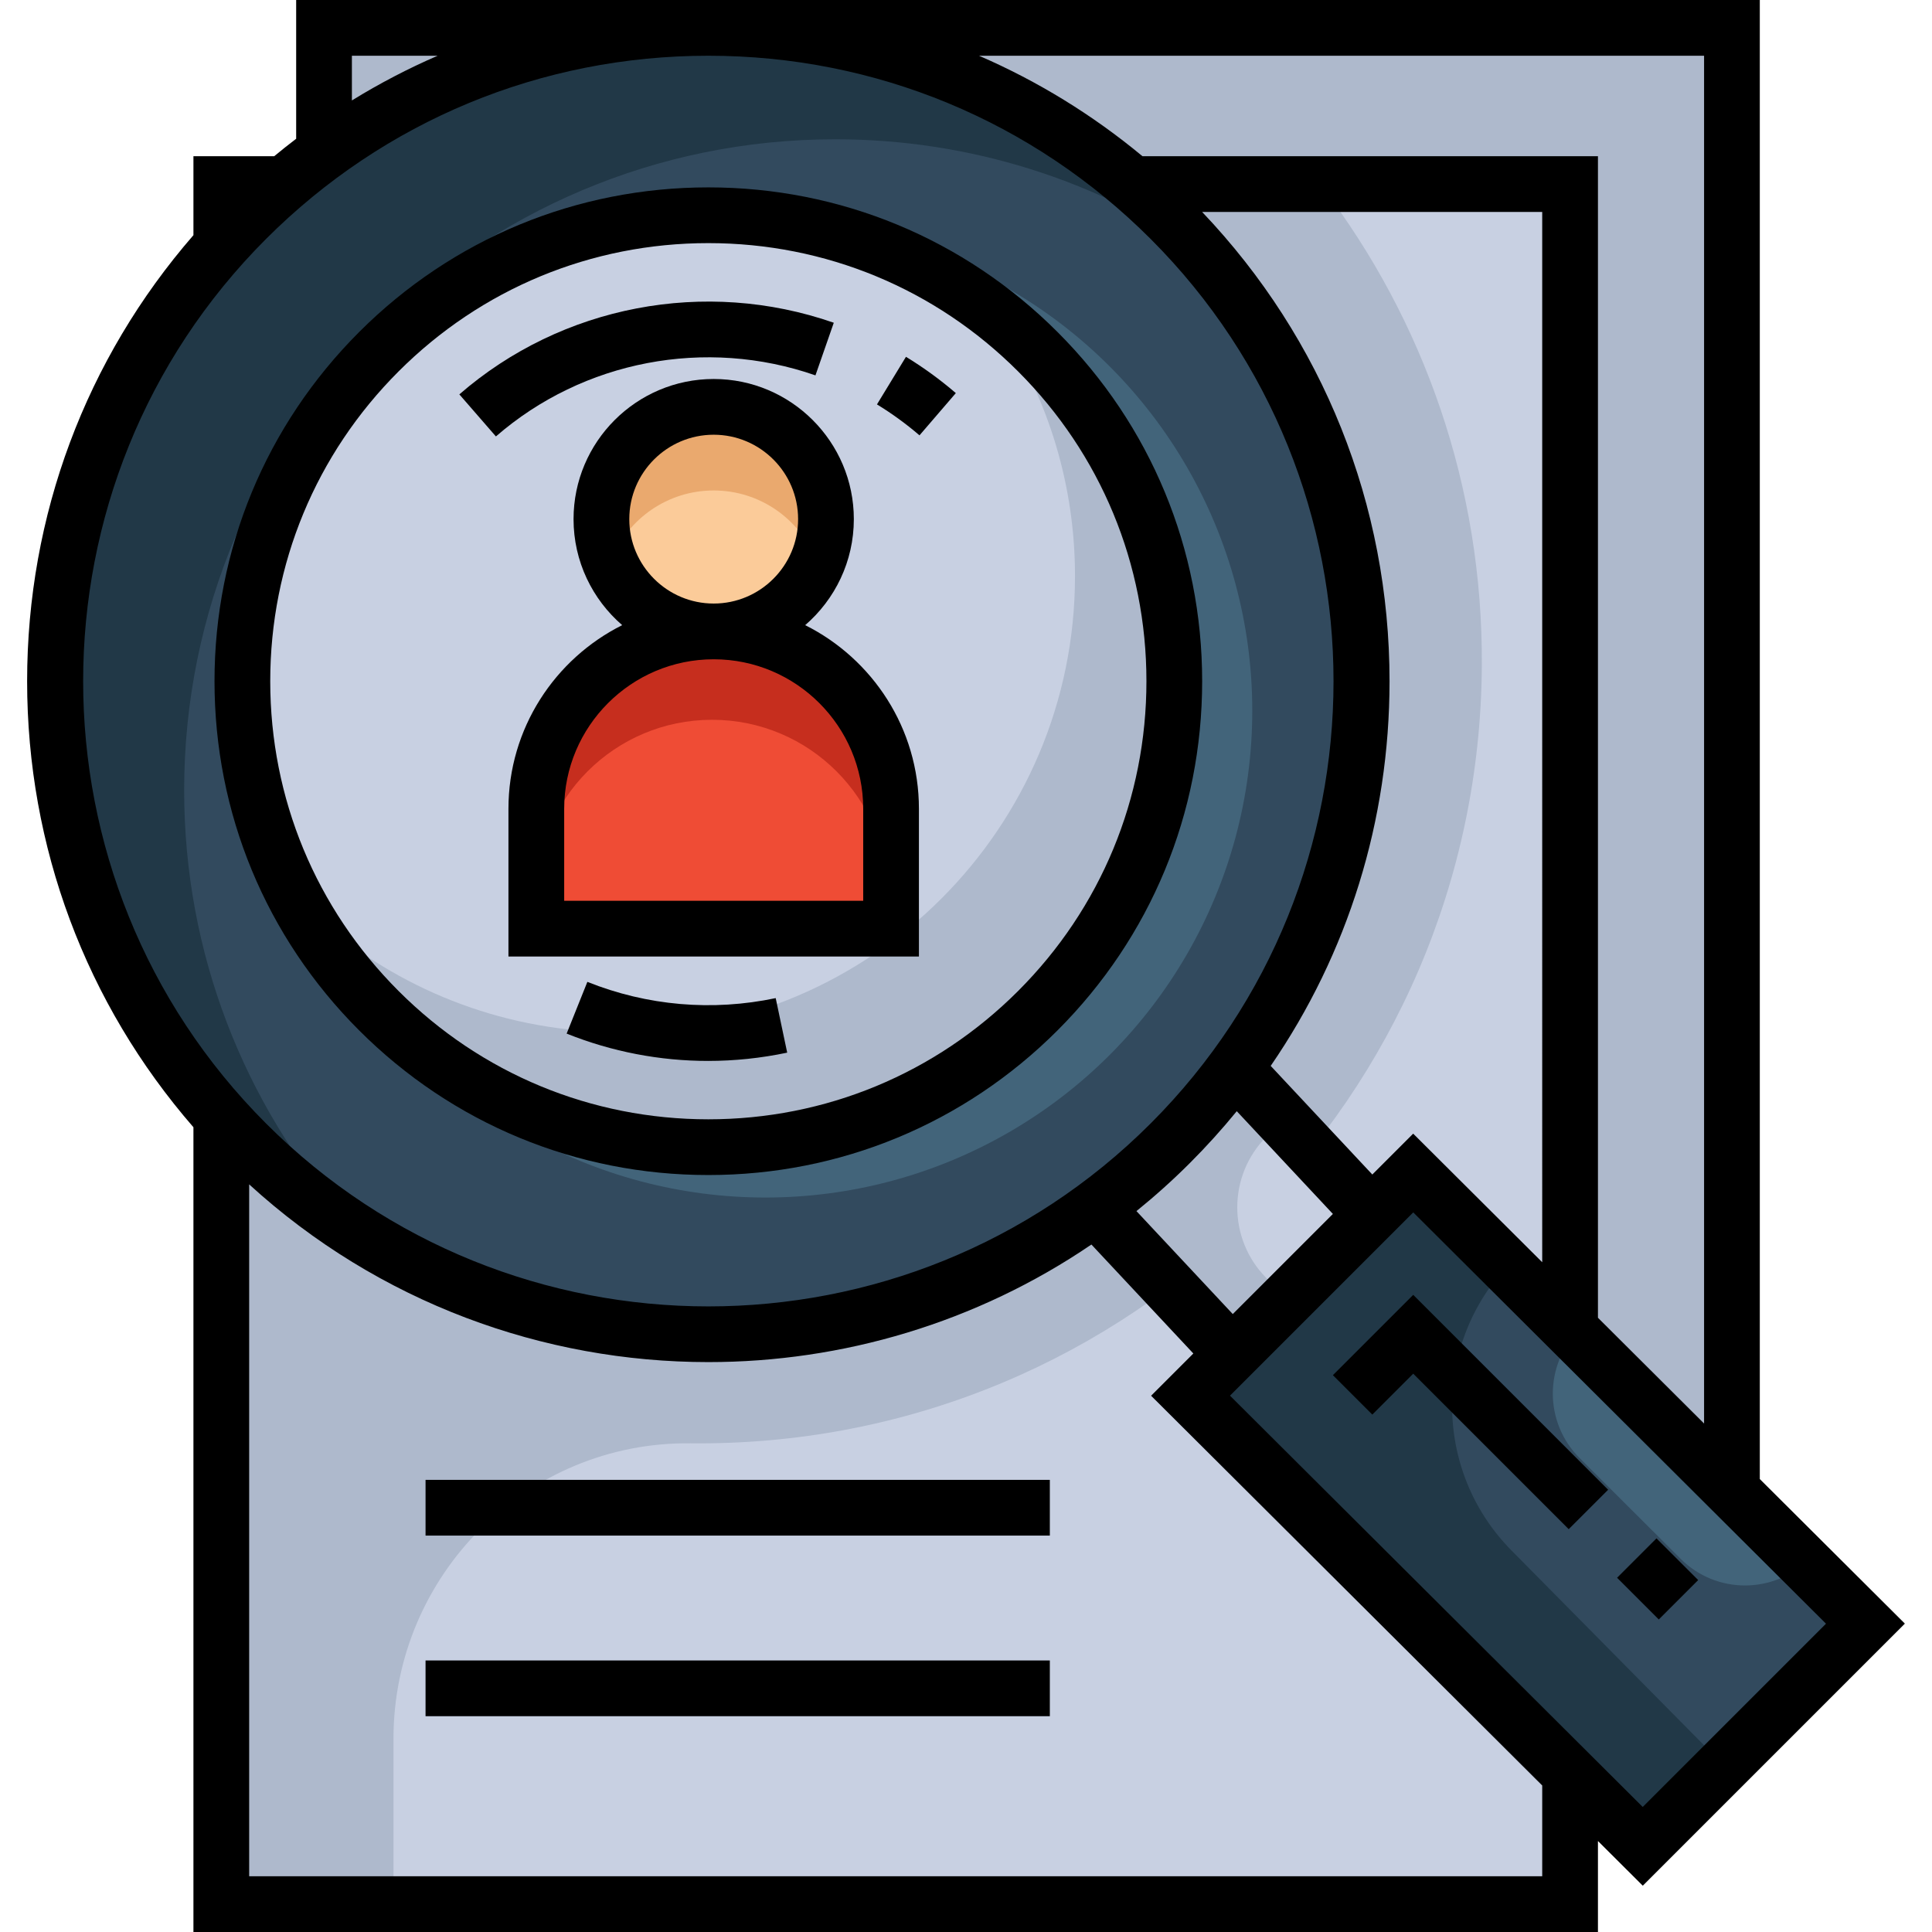 <?xml version="1.0"?>
<svg xmlns="http://www.w3.org/2000/svg" xmlns:xlink="http://www.w3.org/1999/xlink" version="1.1" id="Layer_1" x="0px" y="0px" viewBox="0 0 512 512" style="enable-background:new 0 0 512 512;" xml:space="preserve" width="512px" height="512px" class=""><g><rect x="85.868" y="5.366" style="fill:#AEB9CC" width="371.692" height="429.696" data-original="#AEB9CC" class=""/><rect x="56.844" y="49.654" style="fill:#C8D0E2" width="359.158" height="455.473" data-original="#C8D0E2" class=""/><path style="fill:#AEB9CC" d="M350.466,49.654H56.844V337.94c0.001,0.001,0.002,0.001,0.003,0.002v167.186h47.427v-44.331  c0-43.409,35.309-78.781,78.715-78.305c0.771,0.009,1.543,0.013,2.317,0.013c114.252,0.001,206.66-91.784,207.396-206.033  C393.008,128.8,377.228,84.827,350.466,49.654z" data-original="#AEB9CC" class=""/><path style="fill:#213847" d="M360.937,180.184c0,95.281-77.243,172.524-172.524,172.524c-36.027,0-69.484-11.047-97.162-29.942  c-45.499-31.065-75.362-83.338-75.362-142.582c0-95.281,77.243-172.524,172.524-172.524c51.909,0,98.452,22.922,130.078,59.195  C344.927,97.171,360.937,136.801,360.937,180.184z" data-original="#213847" class=""/><polygon style="fill:#AEB9CC" points="364.718,319.851 340.674,343.896 325.659,358.901 287.515,319.851 326.112,280.821   340.95,295.827 " data-original="#AEB9CC" class=""/><path style="fill:#C8D0E2" d="M364.718,319.851l-24.044,24.044l-5.213-5.337c-10.142-10.384-10.089-26.979,0.116-37.3l5.372-5.431  L364.718,319.851z" data-original="#C8D0E2" class=""/><polygon style="fill:#213847" points="492.324,426.593 453.983,464.934 431.928,487 312.573,366.237 372.27,305.88   400.558,334.325 " data-original="#213847" class=""/><path style="fill:#324A5E" d="M492.324,426.593l-38.341,38.341l-53.445-54.065c-20.962-21.218-20.953-55.345,0.02-76.544  l17.93,18.028L492.324,426.593z" data-original="#324A5E" class=""/><path style="fill:#42647A" d="M479.679,412.909l-0.193,0.193c-9.408,9.408-24.658,9.418-34.079,0.023l-26.808-26.736  c-9.404-9.378-9.453-24.596-0.111-34.035l0,0L479.679,412.909z" data-original="#42647A" class=""/><path style="fill:#324A5E" d="M360.937,180.184c0,95.281-77.243,172.524-172.524,172.524c-36.027,0-69.484-11.047-97.162-29.942  c-26.437-30.316-42.447-69.957-42.447-113.329c0-95.281,77.243-172.524,172.524-172.524c36.037,0,69.494,11.047,97.162,29.942  C344.927,97.171,360.937,136.801,360.937,180.184z" data-original="#324A5E" class=""/><circle style="fill:#42647A" cx="202.841" cy="188.337" r="129.024" data-original="#42647A" class=""/><path style="fill:#AEB9CC" d="M309.284,180.184c0,66.757-54.114,120.871-120.871,120.871c-42.644,0-80.128-22.085-101.642-55.434  c-12.17-18.865-19.23-41.324-19.23-65.438c0-66.757,54.114-120.871,120.871-120.871c29.361,0,56.281,10.466,77.223,27.884  C292.31,109.37,309.284,142.788,309.284,180.184z" data-original="#AEB9CC" class=""/><path style="fill:#C8D0E2" d="M284.886,152.664c0,66.757-54.114,120.871-120.871,120.871c-29.371,0-56.3-10.476-77.243-27.914  c-12.17-18.865-19.23-41.324-19.23-65.438c0-66.757,54.114-120.871,120.871-120.871c29.361,0,56.281,10.466,77.223,27.884  C277.816,106.062,284.886,128.541,284.886,152.664z" data-original="#C8D0E2" class=""/><path style="fill:#EAA96E" d="M218.311,137.246c0,3.879-0.758,7.582-2.137,10.959c-4.322,10.683-14.799,18.215-27.038,18.215  c-12.239,0-22.725-7.532-27.047-18.215c-1.378-3.377-2.137-7.079-2.137-10.959c0-16.118,13.066-29.184,29.184-29.184  S218.311,121.127,218.311,137.246z" data-original="#EAA96E" class=""/><path style="fill:#FBCB99" d="M216.174,148.204c-4.322,10.683-14.799,18.215-27.038,18.215c-12.239,0-22.725-7.532-27.047-18.215  c4.322-10.683,14.809-18.225,27.047-18.225C201.376,129.979,211.852,137.521,216.174,148.204z" data-original="#FBCB99" class=""/><path style="fill:#C62E1E" d="M235.355,217.669v31.518h-93.302v-31.518c0-25.767,20.884-46.651,46.651-46.651  c12.879,0,24.546,5.218,32.985,13.666C230.126,193.122,235.355,204.78,235.355,217.669z" data-original="#C62E1E" class=""/><path style="fill:#EF4C35" d="M235.355,237.401v11.786h-93.302v-11.786c0-25.767,20.884-46.651,46.651-46.651  c12.879,0,24.546,5.218,32.985,13.666C230.126,212.854,235.355,224.512,235.355,237.401z" data-original="#EF4C35" class=""/><path d="M95.178,273.065c24.718,24.718,57.581,38.331,92.538,38.331s67.82-13.613,92.538-38.331  c24.717-24.718,38.331-57.581,38.331-92.538s-13.613-67.82-38.331-92.538s-57.581-38.331-92.538-38.331s-67.82,13.613-92.538,38.331  s-38.331,57.581-38.331,92.538C56.847,215.484,70.46,248.349,95.178,273.065z M187.716,64.428c31.011,0,60.167,12.076,82.094,34.005  c21.928,21.928,34.006,51.084,34.006,82.095s-12.077,60.166-34.006,82.095c-21.928,21.928-51.083,34.005-82.094,34.005  s-60.166-12.076-82.094-34.005c-21.928-21.928-34.006-51.084-34.006-82.095s12.077-60.167,34.006-82.095  C127.549,76.505,156.704,64.428,187.716,64.428z" data-original="#000000" class="active-path" style="fill:#000000" data-old_color="#7A7979"/><path d="M216.104,99.477l4.858-13.947c-34.076-11.872-72.101-4.596-99.23,18.984l9.689,11.147  C154.564,95.545,187.011,89.342,216.104,99.477z" data-original="#000000" class="active-path" style="fill:#000000" data-old_color="#7A7979"/><path d="M253.305,104.174c-4.132-3.554-8.58-6.79-13.215-9.615l-7.685,12.614c3.952,2.407,7.743,5.165,11.269,8.198L253.305,104.174  z" data-original="#000000" class="active-path" style="fill:#000000" data-old_color="#7A7979"/><path d="M155.658,260.205l-5.492,13.71c12.008,4.811,24.695,7.242,37.474,7.242c6.997,0,14.022-0.73,20.976-2.195l-3.046-14.452  C188.78,268.05,171.522,266.56,155.658,260.205z" data-original="#000000" class="active-path" style="fill:#000000" data-old_color="#7A7979"/><path d="M504.812,430.276l-38.446-38.311V0H78.487v36.77c-1.965,1.5-3.906,3.039-5.817,4.624H51.262v20.928  C22.752,95.135,7.188,136.633,7.188,180.528c0,43.894,15.564,85.393,44.074,118.204V512h372.21v-24.112l11.884,11.843  L504.812,430.276z M408.703,334.502l-34.194-34.074l-10.83,10.83l-26.931-28.785c20.47-29.792,31.494-65.018,31.494-101.945  c0-46.688-17.603-90.667-49.668-124.364h90.128L408.703,334.502L408.703,334.502z M70.507,63.319  c31.307-31.308,72.932-48.549,117.209-48.549c44.275,0,85.901,17.242,117.209,48.549c64.63,64.629,64.63,169.788,0,234.418  c-64.628,64.63-169.789,64.629-234.417,0C5.877,233.107,5.877,127.948,70.507,63.319z M315.368,308.18  c4.386-4.386,8.515-8.962,12.387-13.703l25.475,27.23l-8.129,8.13l-18.403,18.403l-25.528-27.286  C306.071,316.988,310.814,312.735,315.368,308.18z M325.959,369.866l48.568-48.568l109.379,108.997l-48.568,48.569L325.959,369.866z   M451.597,14.769v362.477l-28.124-28.026V41.395H302.761c-13.233-10.982-27.804-19.909-43.315-26.626H451.597z M93.256,14.769  h22.729c-7.835,3.392-15.427,7.35-22.729,11.851V14.769z M408.703,497.231H66.031v-183.36  c34.365,31.393,78.022,47.099,121.685,47.099c35.508,0,71.01-10.394,101.518-31.157l27.015,28.876l-11.195,11.195l103.65,103.287  L408.703,497.231L408.703,497.231z" data-original="#000000" class="active-path" style="fill:#000000" data-old_color="#7A7979"/><polygon points="426.171,394.8 374.519,343.149 353.231,364.437 363.676,374.88 374.519,364.036 415.726,405.244 " data-original="#000000" class="active-path" style="fill:#000000" data-old_color="#7A7979"/><rect x="431.472" y="410.955" transform="matrix(-0.707 -0.707 0.707 -0.707 454.099 1024.772)" width="15.629" height="14.769" data-original="#000000" class="active-path" style="fill:#000000" data-old_color="#7A7979"/><path d="M226.275,137.576c0-20.479-16.661-37.14-37.14-37.14s-37.14,16.661-37.14,37.14c0,11.217,5.005,21.28,12.891,28.095  c-17.85,8.93-30.142,27.385-30.142,48.666v39.149h108.78v-39.149c0-21.281-12.291-39.734-30.142-48.666  C221.271,158.856,226.275,148.792,226.275,137.576z M189.136,159.946c-12.334,0-22.37-10.035-22.37-22.37s10.035-22.37,22.37-22.37  c12.334,0,22.37,10.035,22.37,22.37S201.471,159.946,189.136,159.946z M228.757,238.717h-79.242v-24.38  c0-21.847,17.774-39.621,39.621-39.621s39.621,17.774,39.621,39.621V238.717z" data-original="#000000" class="active-path" style="fill:#000000" data-old_color="#7A7979"/><polygon points="112.774,392.179 112.774,406.948 278.218,406.948 278.218,399.564 278.218,392.179 " data-original="#000000" class="active-path" style="fill:#000000" data-old_color="#7A7979"/><polygon points="112.774,440.04 112.774,454.81 278.218,454.81 278.218,447.425 278.218,440.04 " data-original="#000000" class="active-path" style="fill:#000000" data-old_color="#7A7979"/></g> </svg>
